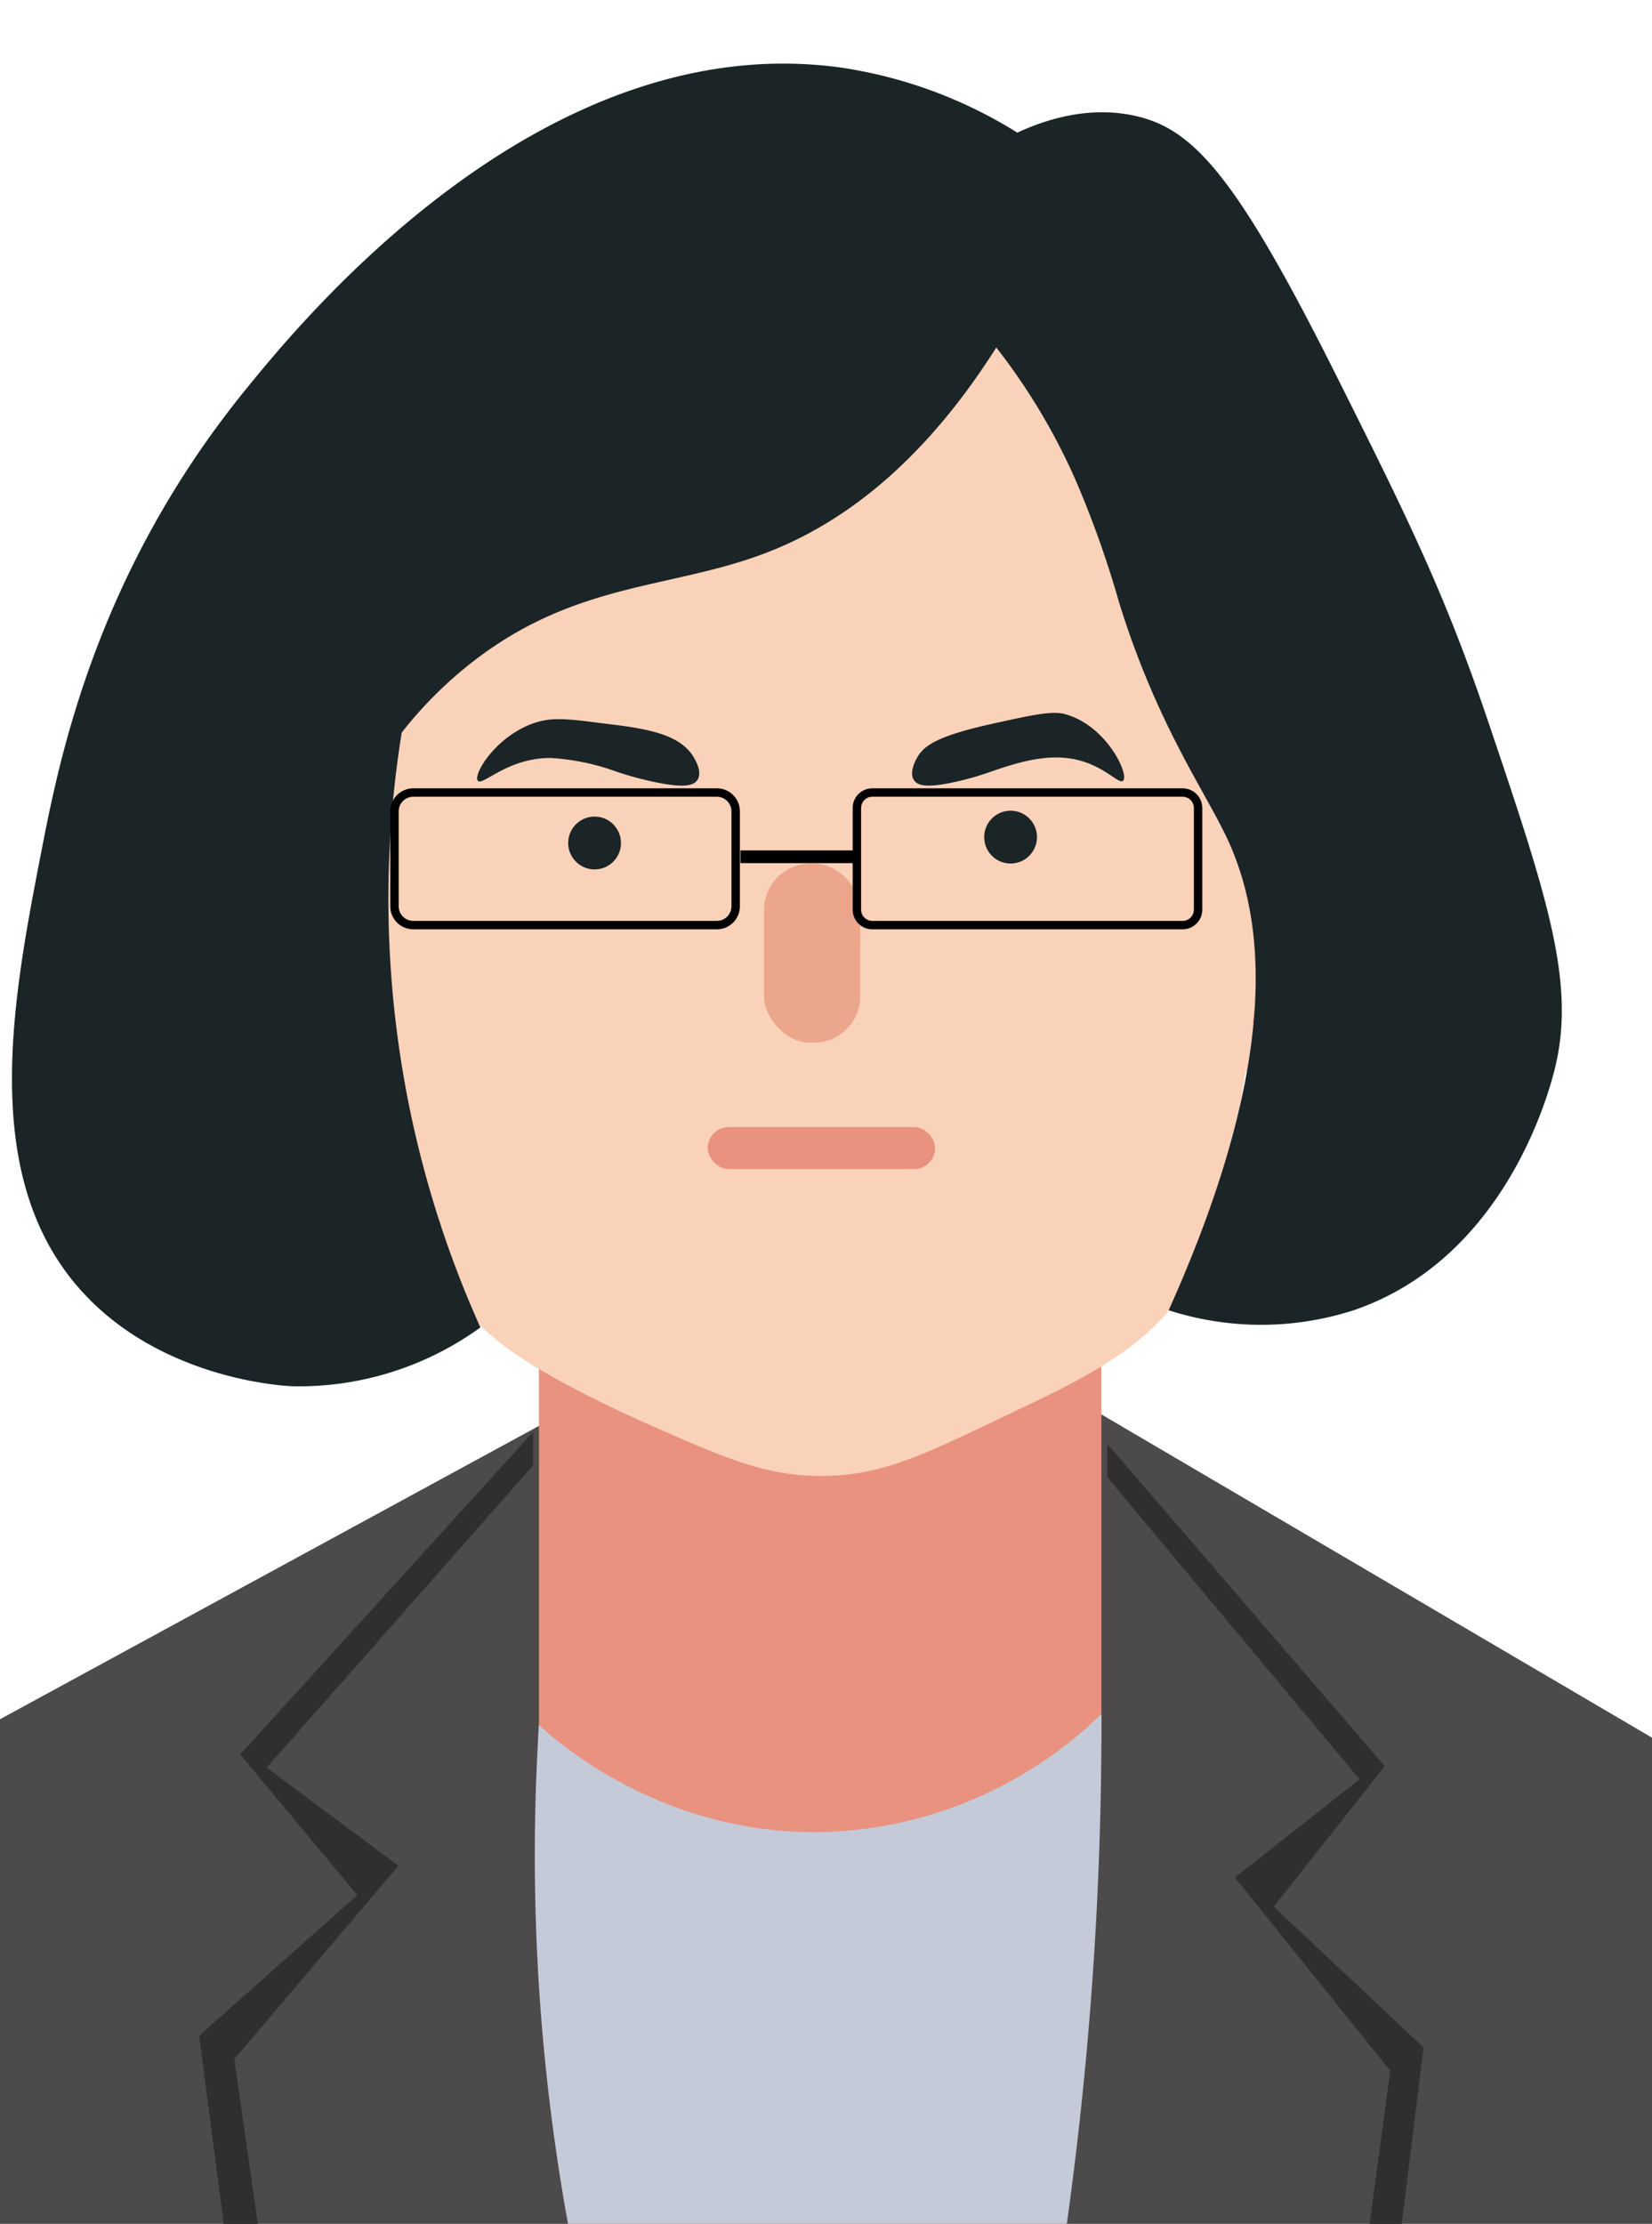 <svg xmlns="http://www.w3.org/2000/svg" viewBox="0 0 196.49 264.38"><defs><style>.cls-1{fill:#4c4a4a;}.cls-2{fill:#e99280;}.cls-3{fill:#c5cad8;}.cls-4{fill:#302e2e;}.cls-5{fill:#f9d2b9;}.cls-6{fill:#1b2426;}.cls-7{fill:#eca68c;}</style></defs><title>caiyingwen</title><g id="图层_3" data-name="图层 3"><path class="cls-1" d="M66.61,168.15,0,204.39v71.07H196.49V206.58L131,168.15Z"/><path class="cls-2" d="M131,207.17a50.63,50.63,0,0,1-66.9,0V150H131Z"/><path class="cls-3" d="M64.1,205.08c2.48,2.26,15.4,13.55,34.9,12.69a49.46,49.46,0,0,0,32-14v3a429.11,429.11,0,0,1-5.92,69.38H70a244.82,244.82,0,0,1-6-69.38C64,206.21,64.07,205.64,64.1,205.08Z"/><polyline class="cls-4" points="63.41 174.21 31.72 210.14 47.38 221.81 27.87 244.8 32.05 274.06 27.87 274.06 23.69 242.01 42.5 225.29 28.57 208.57 63.41 170.24"/><polyline class="cls-4" points="131.69 175.6 161.71 211.53 146.88 223.2 165.36 246.19 161.4 275.46 165.36 275.46 169.32 243.41 151.5 226.68 164.7 209.96 131.69 171.64"/><path class="cls-2" d="M43.44,121.88,41.58,96.74c-1.57-.37-5.64-1.11-8.91,1.1-5.59,3.78-6,14.3-.79,19.9C36,122.18,42.23,121.94,43.44,121.88Z"/><path class="cls-5" d="M40.88,127.71a14.55,14.55,0,0,0,3.38-.41v-4.86a14.59,14.59,0,0,1-7.7-2.91c-7.13-5.62-7.88-18.78-3-21.86,3.4-2.17,9,1,10.72,1.9.19-2.73.39-5.47.59-8.2-1.2-1-9.53-7.52-15.59-4.74-7.26,3.33-6.39,17.86-3,26.43C30.45,123.87,39.63,127.71,40.88,127.71Z"/><path class="cls-2" d="M148.06,122.13V96.46c4.93-3.3,7.83-2.5,8.72-2.17,6,2.25,8.67,15.61,2.64,22.76C155.64,121.55,149.74,122,148.06,122.13Z"/><path class="cls-5" d="M149.7,127.5a14.3,14.3,0,0,1-3.42-.42v-5a14.66,14.66,0,0,0,7.79-3c7.22-5.73,8-19.12,3.06-22.27-3.45-2.2-9.15,1-10.85,1.94l-.6-8.35c2.36-2,8.15-6.26,13.19-4.56,7.54,2.55,9,17,5.67,26.64C160.76,123.33,151,127.5,149.7,127.5Z"/><path class="cls-5" d="M151.13,105.73c-3.74,28.94-5.76,43.56-13.17,51.27-5.12,5.34-12.72,8.59-19.51,11.85-9,4.31-13.89,6.61-20.75,6.62-6.67,0-11.55-2.15-20.8-6.24-1.31-.58-10.71-4.74-16.28-8.74-15-10.82-17.84-31.84-20.86-54.76C37.06,85.32,35.37,70.78,43.9,56A53.71,53.71,0,0,1,55.74,42c4-3.49,17.33-14.75,37.63-15.33,17.86-.52,30.45,7.55,34.84,10.45A55.48,55.48,0,0,1,146.32,56c.42.74.85,1.54,1.28,2.48C154.69,74.17,151.7,101.4,151.13,105.73Z"/><circle class="cls-6" cx="70.72" cy="100.22" r="3.14"/><circle class="cls-6" cx="120.2" cy="99.52" r="3.14"/><path class="cls-6" d="M56.83,92.81c.56.69,3.5-2.72,8.67-2.7a27.7,27.7,0,0,1,7.83,1.63A38.85,38.85,0,0,0,78,93c2.49.5,4.33.65,4.94-.26s-.17-2.25-.38-2.63C80.9,87.19,76.72,86.59,71.74,86c-4.1-.53-6.15-.79-8.32,0C58.91,87.6,56.25,92.09,56.83,92.81Z"/><path class="cls-6" d="M133.59,92.81c-.54.56-2.54-2.25-6.77-2.7-3.24-.34-6.64.83-9,1.64A34.39,34.39,0,0,1,113.41,93c-2.37.5-4.13.65-4.71-.26s.18-2.3.36-2.63c.82-1.49,2.46-2.66,9.44-4.17,4.55-1,6.83-1.48,8.32-1C131.66,86.36,134.31,92.07,133.59,92.81Z"/><path class="cls-6" d="M118.5,41.31C108.88,56.51,98.71,62.84,91,65.77c-11.25,4.28-22.61,3.38-34.9,13a48.62,48.62,0,0,0-8.32,8.32,124.13,124.13,0,0,0,9.36,70.72,36.85,36.85,0,0,1-22.14,7c-.6,0-15.28-.57-25-11-12.68-13.6-8.51-35-5-53C7.19,89.55,11.66,68,29.06,46.51,35.6,38.44,64.13,3.26,99.78,8A54.54,54.54,0,0,1,121,15.77c3.38-1.56,8.48-3.22,14-2,6.89,1.53,12,7,24,31,8.19,16.36,12.79,25.56,18,41,6.94,20.58,10.41,30.86,8,41-.62,2.62-5.76,22.77-24,29a35.9,35.9,0,0,1-22,0c13.34-29.65,11.54-46.23,7-56C143.31,94,137.53,86,133.06,71.47a118.38,118.38,0,0,0-5.2-14.56A74.23,74.23,0,0,0,118.5,41.31Z"/><rect class="cls-2" x="84.18" y="133.99" width="27.04" height="5" rx="2.5" ry="2.5"/><rect class="cls-7" x="90.88" y="102.67" width="11.44" height="21.28" rx="5.5" ry="5.5"/><path d="M140.66,94.72A1.34,1.34,0,0,1,142,96.05v12.1a1.34,1.34,0,0,1-1.34,1.33H103.75a1.34,1.34,0,0,1-1.33-1.33V96.05a1.34,1.34,0,0,1,1.33-1.33h36.91m0-1H103.75a2.33,2.33,0,0,0-2.33,2.33v12.1a2.33,2.33,0,0,0,2.33,2.33h36.91a2.33,2.33,0,0,0,2.34-2.33V96.05a2.33,2.33,0,0,0-2.34-2.33Z"/><path d="M85.26,94.72A1.74,1.74,0,0,1,87,96.46v11.28a1.74,1.74,0,0,1-1.74,1.74H49.16a1.74,1.74,0,0,1-1.74-1.74V96.46a1.74,1.74,0,0,1,1.74-1.74h36.1m0-1H49.16a2.74,2.74,0,0,0-2.74,2.74v11.28a2.74,2.74,0,0,0,2.74,2.74h36.1A2.73,2.73,0,0,0,88,107.74V96.46a2.73,2.73,0,0,0-2.74-2.74Z"/><rect x="88.07" y="101.1" width="13.51" height="1.51"/></g></svg>
